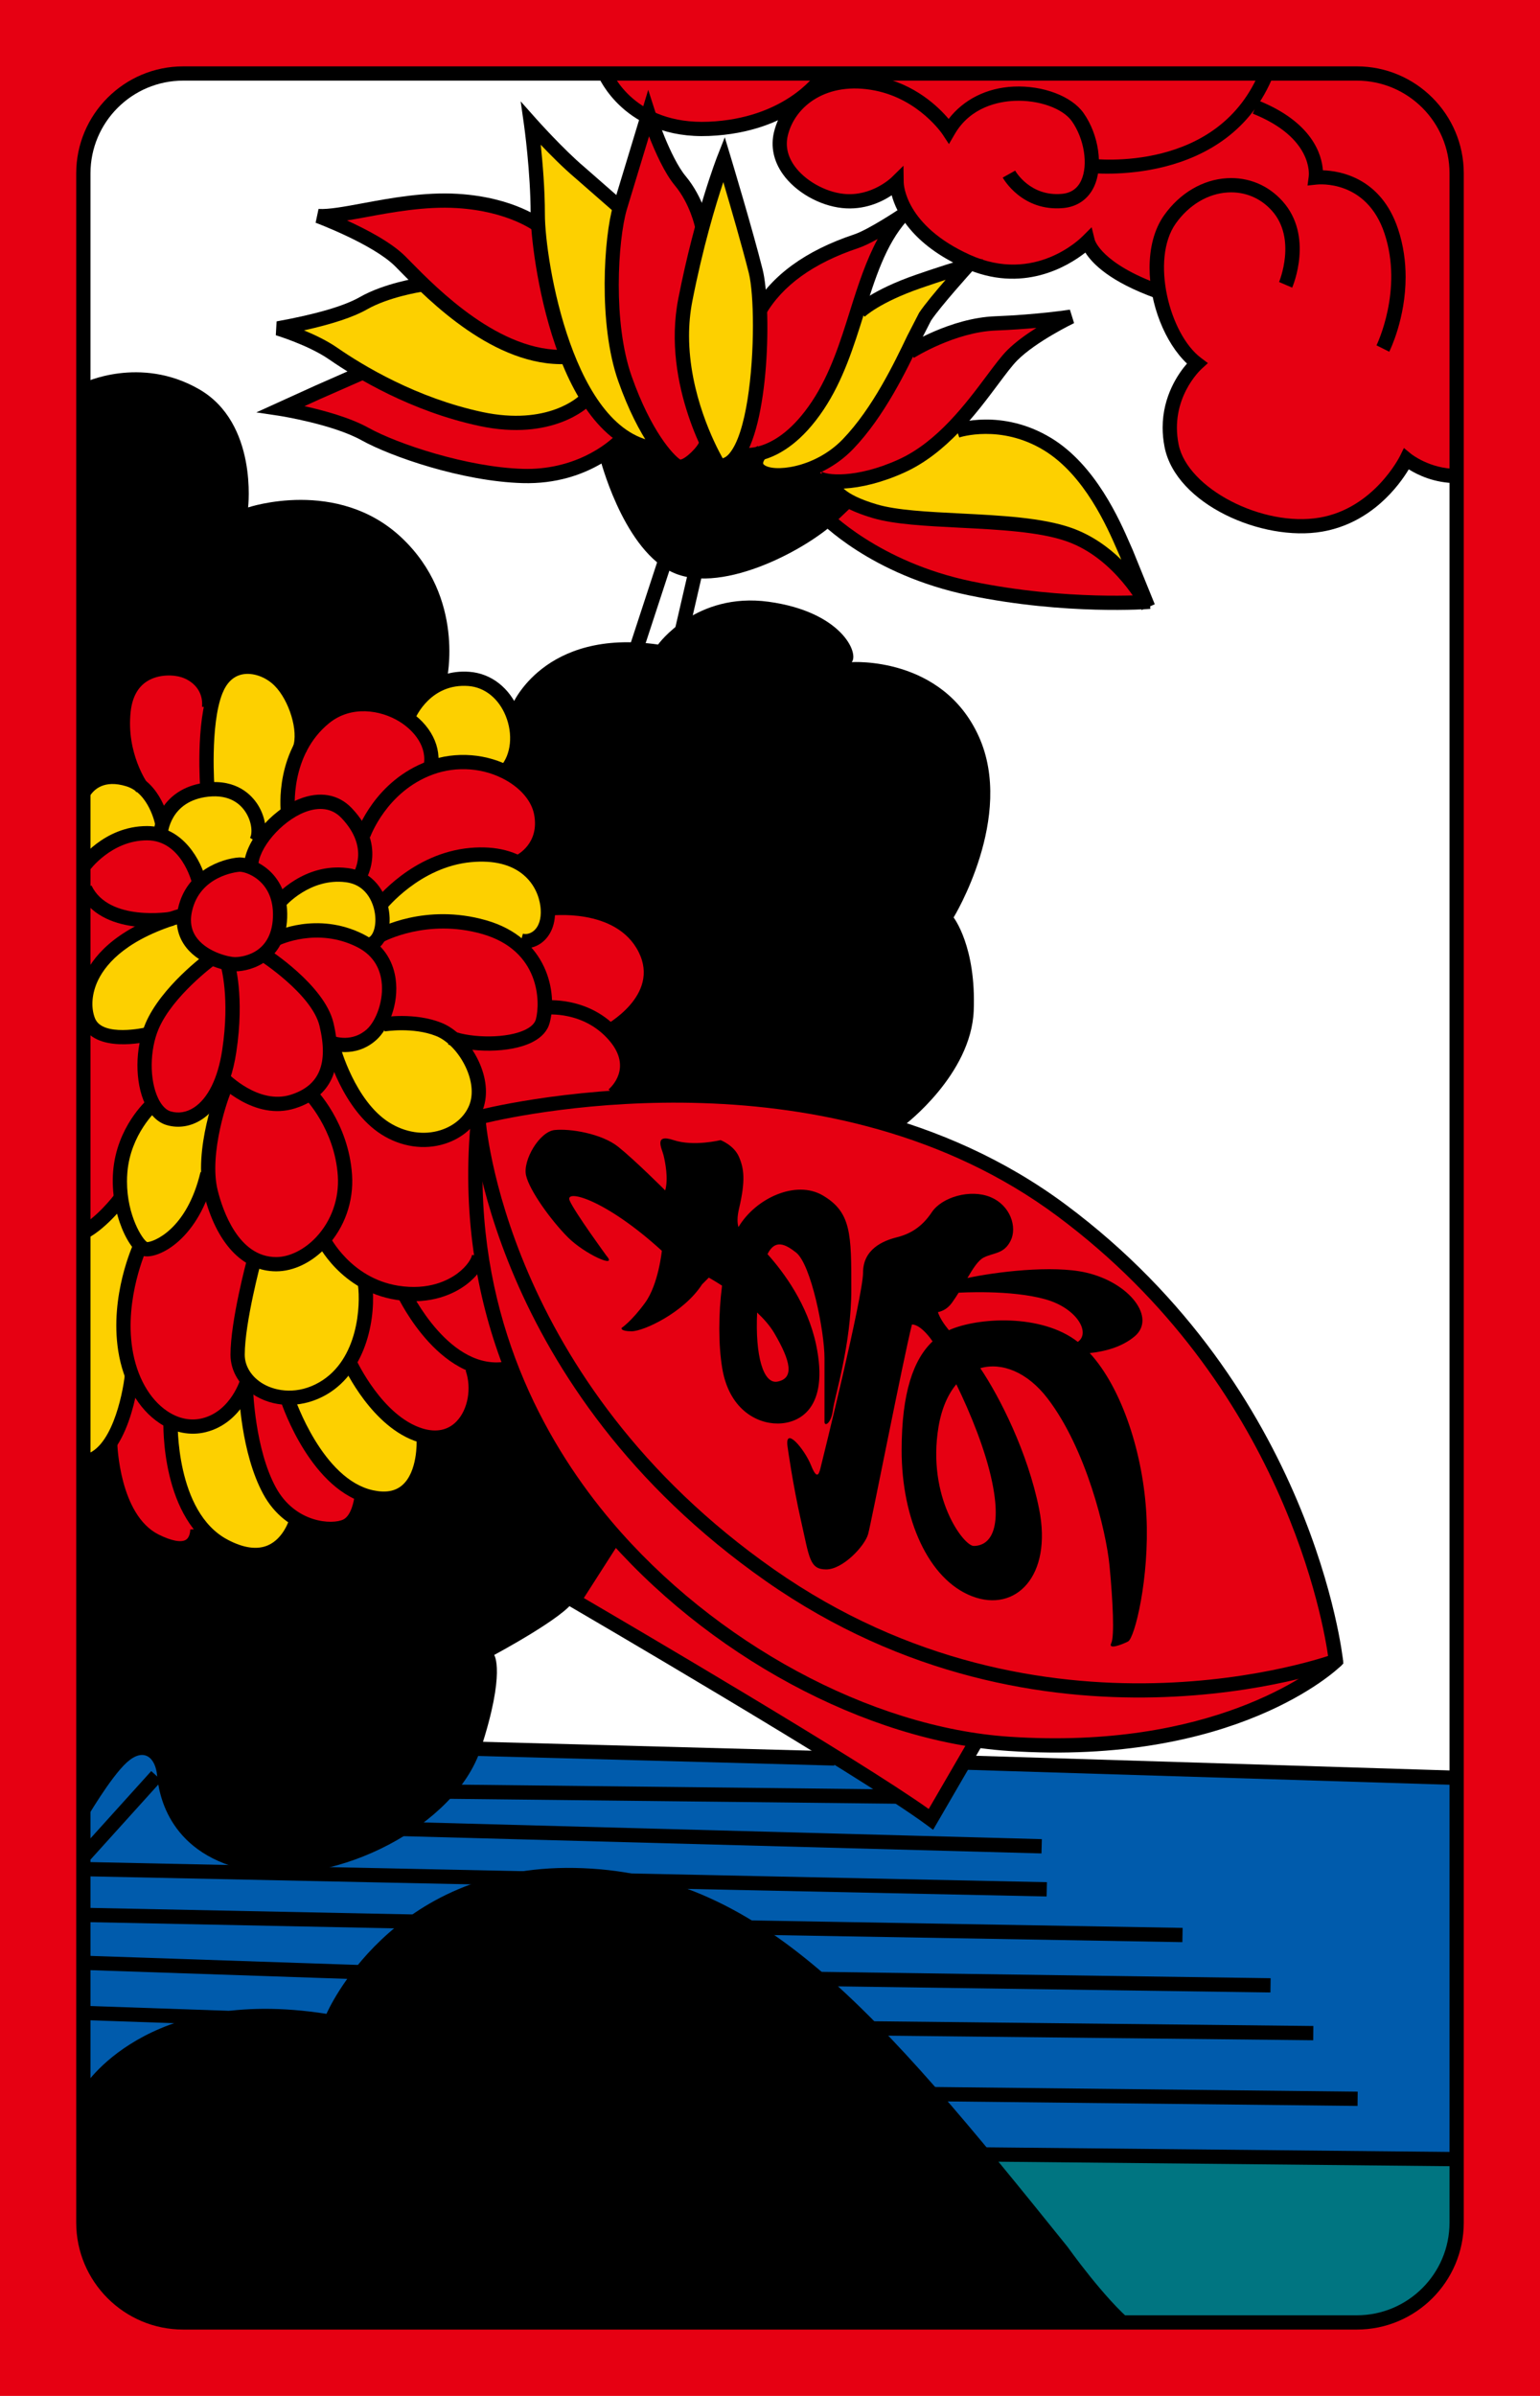 <?xml version="1.0" encoding="iso-8859-1"?>
<!-- Generator: Adobe Illustrator 19.1.0, SVG Export Plug-In . SVG Version: 6.00 Build 0)  -->
<svg version="1.1" id="&#xB808;&#xC774;&#xC5B4;_1" xmlns="http://www.w3.org/2000/svg" xmlns:xlink="http://www.w3.org/1999/xlink"
	 x="0px" y="0px" viewBox="0 0 153.071 238.11" style="enable-background:new 0 0 153.071 238.11;" xml:space="preserve">
<rect style="fill:#E60012;" width="153.071" height="238.11"/>
<g>
	<path style="fill:#FFFFFF;" d="M8.285,16.555v22.75l4.75,68.5l18.75,63.5l11.25,14.5l47.999,1.5l29.001-2l24.75-7.75v-132.5
		l-8.5-10.25l-21.5-17.167l-26.333-5L67.785,6.972L17.952,7.305C17.952,7.305,9.452,6.805,8.285,16.555z"/>
	<path style="fill:#007581;" d="M97.453,213.973l47.166,0.666l0.167,7.334c0,0-1.501,8.834-9.167,9l-24.5-0.334l-12-9.666
		L97.453,213.973z"/>
	<path style="fill:#005BAC;" d="M14.285,171.639l33.333,2l35.167,1l61.834,2.166v37.834l-48-0.834l-59-0.332l-29.333-5.668v-29.5
		C8.285,178.305,8.619,171.805,14.285,171.639z"/>
	<path style="fill:#E60012;" d="M55.952,158.471l36.501,22.168l4.5-7.5c0,0,19.667,3.832,36-8.168c0,0-1-14.333-14.5-32.166
		c-13.5-17.834-35.334-22.667-35.334-22.667l-10-10l-9-20.667l-11.833-5l-7.333-3.666l-10.5-5.5c0,0-8.833-2.5-10.333-3
		s-11.833,2.166-11.833,2.166l-4.333,6.834l0.167,31.5L7.91,145.68l5.208,10.625l9.5,3l18.833-2.334L55.952,158.471z"/>
	<path style="fill:#E60012;" d="M60.285,44.68c0,0-4.125,3.375-10,2.625s-11.5-3.25-14.5-4.375s-7.75-2.25-7.75-2.25l8-3.625
		l5.75-8.875c0,0-1.5-2.5-4.375-4.125s-4.625-2.25-4.625-2.25s4.625-1.125,6.5-1.625s8.75-0.875,13.875,2l8.625-2
		c0,0,2-6.125,2.125-6.75s-0.25-2.75,0.5-1.125s2.25,4,3.125,5.375s2.75,4,2.75,4l5.25,7.875c0,0,3.125-3.25,5.875-4.25
		s6.749-2.625,6.749-2.625s-1.5,3.5-1.625,4.375s-1.125,3.5-1.125,3.5l5.375,3.625c0,0,4.126-1.375,6.876-1.875s7-0.25,7-0.25
		s-2.875,1.875-4.25,3.25s-4,5.875-5.375,7.125l11,7.25l5.75,7.25l1.625,2.875c0,0-6.625-0.125-10.75-0.5s-12.376-1.125-20.25-7.25
		l-14.125-3.5L60.285,44.68z"/>
	<path style="fill:#FDD000;" d="M17.035,141.805c0,0,0.375,6.75,3.5,10.5s6.375,5,6.375,5l3-3.25v-2.625c0,0-5.25-2.625-5.5-12.625
		C24.41,138.805,22.035,143.305,17.035,141.805z"/>
	<path style="fill:#FDD000;" d="M28.785,139.305c0,0,2.375,6.875,7.625,9.375s8,1,8,1l-1.75-7c0,0-6.125-1.25-7.75-7
		C34.91,135.68,32.66,138.43,28.785,139.305z"/>
	<path style="fill:#FDD000;" d="M25.16,125.43c0,0-1.375,6.875-1.625,8.75s2.625,5.25,6.375,4.625s6.875-5.375,6.25-11.25
		l-3.875-4.125C32.285,123.43,30.285,126.18,25.16,125.43z"/>
	<path style="fill:#FDD000;" d="M8.285,122.305l3.375-2.875l2.125,4.375c0,0-1.375,2.625-1.625,6.875c-0.25,4.25,1,6.75,1,6.75
		s-1,4.375-2.5,6.125s-2.75,2.125-2.75,2.125L8.285,122.305z"/>
	<path style="fill:#FDD000;" d="M15.035,109.805c0,0-1.875,1.75-2.875,5s1.25,8.375,1.25,8.375s0.5,0.75,1.5,0.75s5.125-3,5.5-6
		s1.625-9.5,1.625-9.5l-1.25,1.5C20.785,109.93,17.285,112.555,15.035,109.805z"/>
	<path style="fill:#FDD000;" d="M33.41,104.555c0,0,1.625,5.625,4.375,7.375s7.625,1.125,8.875-0.625s1.625-6.125-1.875-8.25
		s-6.875-1.5-6.875-1.5s-1.625,2.125-2.875,2.125S33.41,104.18,33.41,104.555z"/>
	<path style="fill:#FDD000;" d="M18.16,91.305c0,0-3.625,0.25-6.625,2.625s-3.125,4.625-3.125,5.5s-0.375,2.25,2.25,3.25
		s3.875,0,3.875,0s2.5-4.375,6.25-7.5C20.785,95.18,18.41,93.305,18.16,91.305z"/>
	<path style="fill:#FDD000;" d="M16.16,83.055c0,0,0.25-2-1.5-4.125s-4.5-2.25-5.375-1.75S8.16,78.93,8.16,78.93l0.125,6.375
		C8.285,85.305,11.16,81.555,16.16,83.055z"/>
	<path style="fill:#FDD000;" d="M15.785,82.93c0,0,3.125,0.625,4.125,4.75c0,0,1.875-2,4.625-1.75c0,0,1.125-1.875,1.375-2.625
		s0.25-4-3.875-4.75S16.035,81.305,15.785,82.93z"/>
	<path style="fill:#FDD000;" d="M20.66,78.43c0,0-0.375-8.875,0.5-11.625s5.875-1.375,6.25-1.25s3.125,5.125,3.125,5.125
		l-0.625,2.875c0,0-1.375,3.5-1.25,7l-2.75,2.75C25.91,83.305,26.16,77.93,20.66,78.43z"/>
	<path style="fill:#FDD000;" d="M27.785,92.93c0,0,3.75-2,9.25,1.25c0,0,1.375-2.375,0.875-4.5s-3.125-3.125-5.75-2.75
		s-4.375,2-4.375,2V92.93z"/>
	<path style="fill:#FDD000;" d="M37.91,92.555c0,0,5.5-3.375,13.5,1.5c0,0,3-0.25,3.125-3.75s-2.375-5-4.5-5.375
		s-8-0.125-12.125,4.75V92.555z"/>
	<path style="fill:#FDD000;" d="M40.41,71.055c0,0,0.75-2.625,3.625-3.5s5.875,0.125,7.125,3.25s1.25,6.375,1.25,6.375l-1.5-0.25
		c0,0-4.5-2.5-7.75-1C43.16,75.93,43.66,73.93,40.41,71.055z"/>
	<path style="fill:#FDD000;" d="M58.035,39.555c0,0-0.75,3-8.75,2.125s-12.625-4.5-13.625-5.125s-6.875-3.5-6.875-3.5
		s0-0.375,1.875-1s4.125-1.25,5.5-2.125s4.5-2.25,6.375-1.625c0,0,2.5,3.125,6.25,5.125s7.5,2,7.5,2L58.035,39.555z"/>
	<path style="fill:#FDD000;" d="M65.035,44.305c0,0-4.625-0.125-7.75-6.75s-3.875-13.75-4-17.125s-0.25-7.625-0.25-7.625
		s2.5,2.625,4,3.75s4.5,4,4.5,4s-0.75,2.875-0.75,10.125S64.035,42.68,65.035,44.305z"/>
	<path style="fill:#FDD000;" d="M71.91,16.555c0,0-2.375,7.375-3.125,10.375s-1.5,7.75-0.375,12.125s3.5,9,3.5,9l0.75-1.375l1-2
		c0,0,2.375-6.625,2-13.125s-2.5-11.5-2.75-12.25S71.785,15.93,71.91,16.555z"/>
	<path style="fill:#FDD000;" d="M85.41,30.555c0,0,5.75-2.25,7.25-3c1.501-0.75,2.001-0.75,2.001-0.75s0,1-0.625,1.75
		S91.41,31.93,90.66,33.68s-2.5,6-6,10.25c-3.499,4.25-7.374,3.375-8.374,3.375s-1.875-1.875-1.5-2.125s3.75-1.125,6.375-5
		S84.91,32.68,85.41,30.555z"/>
	<path style="fill:#FDD000;" d="M82.535,48.305c0,0,1,2.125,7.124,3c6.126,0.875,11.626,0.375,16.001,1.75s7.125,5.125,7.125,5.125
		s-2-5.5-2.75-7.5s-3.625-5.875-8.625-7.75s-7.5,0-7.5,0s-2.376,4.375-8.376,4.75C85.535,47.68,82.285,47.43,82.535,48.305z"/>
	<path style="fill:#E60012;" d="M60.16,7.555c0,0,1.875,4.5,7.75,5.25s10.125-1.875,10.125-1.875s-1.875,3.25,0.375,6.25
		s7.499,4.125,10.624,1c0,0,1.75,7.375,9.251,8.625c7.5,1.25,9.625-2.875,9.625-2.875s2,3.625,6.75,4.75c0,0,2.25,5.875,4,7.375
		c0,0-3.25,3.875-2.375,8.125s6.625,8,12.25,8.25c5.625,0.25,10.625-4.625,11.25-6.875c0,0,3.125,2.375,5,2V16.43
		c0,0-0.5-8.5-9.375-9.25h-72L60.16,7.555z"/>
	<path d="M18.206,6.597c-5.861,0-10.63,4.769-10.63,10.63v203.659c0,5.861,4.768,10.629,10.63,10.629h116.658
		c5.861,0,10.63-4.768,10.63-10.629V17.226c0-5.861-4.769-10.63-10.63-10.63H18.206z M8.994,220.885V17.226
		c0-5.08,4.133-9.213,9.213-9.213h116.658c5.08,0,9.212,4.133,9.212,9.213v203.659c0,5.08-4.132,9.211-9.212,9.211H18.206
		C13.126,230.096,8.994,225.965,8.994,220.885z"/>
	<path d="M47.351,110.371l-0.473,0.127l-0.048,0.487c-1.905,19.181,5.952,32.959,12.879,41.139
		c10.459,12.352,26.368,20.944,40.529,21.888c22.556,1.504,32.624-8.043,33.042-8.449l0.244-0.238l-0.034-0.34
		c-0.026-0.268-2.945-26.933-27.531-45.248C81.466,101.493,47.689,110.28,47.351,110.371z M105.112,120.873
		c22.545,16.793,26.493,40.721,26.924,43.899c-1.61,1.379-11.646,9.164-31.703,7.826c-13.798-0.92-29.318-9.315-39.541-21.39
		c-6.052-7.147-12.833-18.678-12.833-34.454c0-1.661,0.099-3.382,0.258-5.136C52.376,110.632,82.748,104.214,105.112,120.873z"/>
	<path d="M47.494,110.348c-0.391,0.022-0.689,0.357-0.667,0.748c0.015,0.266,1.837,26.815,29.301,46.04
		c27.488,19.242,56.614,8.692,56.905,8.584c0.366-0.137,0.553-0.545,0.416-0.912c-0.137-0.366-0.545-0.553-0.912-0.416
		c-0.284,0.106-28.735,10.387-55.596-8.416c-26.877-18.814-28.684-44.702-28.699-44.961
		C48.22,110.623,47.885,110.325,47.494,110.348z"/>
	<path d="M56.438,158.673l-0.398,0.622l0.638,0.372c0.288,0.167,28.794,16.788,35.435,21.708l0.637,0.471l4.899-8.436l-1.227-0.711
		c0,0-3.462,5.961-4.11,7.08c-7.053-5.016-30.101-18.523-34.282-20.965c0.646-1.008,3.602-5.628,3.602-5.628l-1.193-0.764
		L56.438,158.673z"/>
	<g>
		<path d="M81.119,133.639c-0.84-3.99-3.2-7.183-4.832-9.002c0.761-1.535,1.796-0.971,2.832-0.165c1.5,1.167,2.833,7.833,2.833,10.5
			c0,2.667,0,5.834,0,6.334s0.667,0.167,0.834-1.167c0.167-1.333,1.833-6.5,1.833-12s0-7.667-2.833-9.333
			c-2.675-1.573-6.683,0.27-8.386,3.145c-0.121-0.414-0.141-0.992,0.052-1.812c0.667-2.833,0.5-4,0-5.167
			c-0.5-1.166-1.833-1.666-1.833-1.666s-2.667,0.666-4.667,0c-2-0.667-1.167,0.833-1,1.5c0.167,0.666,0.501,2.333,0.167,3.5
			c0,0-3-3.001-4.667-4.334s-4.833-1.833-6.333-1.666c-1.5,0.166-3.167,3-2.833,4.5s2.5,4.499,4.167,6.166s5,3.167,3.833,1.834
			c0,0-3.167-4.334-3.667-5.5c-0.5-1.167,3.5-0.167,9.167,5c0,0-0.333,3.333-1.667,5.166c-1.333,1.834-2.333,2.5-2.333,2.5
			s-0.167,0.334,1,0.334s5.166-1.833,7-4.667l0.666-0.667c0,0,0.541,0.3,1.316,0.798c-0.361,2.807-0.367,5.892,0.018,8.202
			c0.666,4,3.333,5.5,5.5,5.5C79.452,141.472,82.452,139.972,81.119,133.639z M77.285,137.305c-1.423,0.285-2.235-2.595-2.028-6.864
			c0.678,0.642,1.283,1.331,1.695,2.031C78.619,135.305,78.952,136.972,77.285,137.305z"/>
		<path d="M113.953,150.638c-0.303-6.046-2.392-12.631-5.637-16.168c1.453-0.148,3.19-0.583,4.47-1.665
			c2.167-1.834-0.499-5.334-4.833-6.334c-3.341-0.771-9.047-0.057-11.796,0.541c0.566-0.964,1.073-1.763,1.629-2.041
			c1-0.5,2.001-0.333,2.667-1.666c0.666-1.334,0-3.501-2-4.334s-4.834,0-5.834,1.5s-2.168,2.167-3.5,2.5
			c-1.334,0.334-3.334,1.167-3.334,3.5c0,2.334-3.999,18.501-4.166,19.167c-0.166,0.667-0.333,1.667-1,0
			c-0.667-1.667-2.667-4-2.333-1.833c0,0,0.5,3.667,1.333,7.333c0.833,3.667,0.834,4.833,2.5,4.833c1.667,0,3.834-2.333,4.166-3.499
			c0.311-1.089,3.523-17.557,4.359-20.837c0.121-0.014,0.762-0.01,1.809,1.336c0.07,0.091,0.152,0.205,0.242,0.337
			c-1.881,1.78-3.076,5.05-3.076,10.83c0,6.834,2.666,12.834,7,14.5c4.334,1.666,8-2.001,6.667-8.667
			c-1.124-5.622-3.903-11.113-5.848-14c2.142-0.613,4.681,0.392,6.681,2.999c3.834,5,5.834,13.167,6.167,16.667
			c0.333,3.5,0.501,7,0.167,7.666c-0.334,0.666,0.999,0.167,1.666-0.166C112.786,162.805,114.263,156.835,113.953,150.638z
			 M96.786,153.638c-1,0-4.667-4.833-3.501-11.833c0.308-1.839,0.941-3.241,1.771-4.235c1.397,2.865,2.904,6.538,3.562,9.735
			C99.786,152.972,97.786,153.638,96.786,153.638z M94.318,132.197c-0.499-0.612-0.894-1.198-1.092-1.792
			c0.485-0.109,0.972-0.355,1.393-0.933c0.237-0.327,0.455-0.663,0.665-0.999c0.001-0.001,0.001-0.001,0.002-0.001
			c0,0,5.167-0.333,8.667,0.667c3.083,0.881,4.481,3.311,3.178,4.22C103.512,130.525,97.145,130.92,94.318,132.197z"/>
	</g>
	<path d="M23.786,85.213l-0.024,0.001c-1.735,0.12-5.235,1.327-6.061,5.042c-0.33,1.487-0.044,2.846,0.828,3.934
		c1.437,1.791,4.034,2.347,4.818,2.347c1.727,0,5.036-1.113,5.197-5.325c0.087-2.272-0.786-3.676-1.534-4.454
		c-1.022-1.062-2.375-1.545-3.199-1.545H23.786z M19.634,93.304c-0.436-0.544-0.652-1.157-0.652-1.858
		c0-0.279,0.034-0.573,0.103-0.881c0.781-3.516,4.418-3.904,4.737-3.931c0.432,0.003,1.392,0.303,2.167,1.108
		c0.76,0.79,1.144,1.85,1.144,3.152c0,0.087-0.001,0.175-0.005,0.264c-0.148,3.852-3.41,3.963-3.781,3.963
		C22.849,95.121,20.742,94.685,19.634,93.304z"/>
	<path d="M14.467,101.692c-1.062,2.477-1.075,5.868-0.032,8.062c0.522,1.098,1.267,1.812,2.155,2.065
		c1.155,0.33,2.375,0.136,3.436-0.545c1.236-0.794,2.839-2.6,3.46-6.697c0.848-5.598-0.149-8.85-0.191-8.986l-1.352,0.425
		c0.009,0.03,0.937,3.107,0.142,8.349c-0.422,2.787-1.426,4.817-2.825,5.716c-0.724,0.465-1.512,0.595-2.28,0.375
		c-0.613-0.175-1.026-0.81-1.264-1.312c-0.87-1.829-0.847-4.793,0.054-6.895c1.404-3.277,5.558-6.343,5.6-6.374l-0.836-1.145
		C20.35,94.867,16.026,98.056,14.467,101.692z"/>
	<path d="M25.738,95.403c0.053,0.034,5.268,3.389,6.024,6.566c0.893,3.753-0.015,5.922-2.858,6.827
		c-3.192,1.016-6.242-2.116-6.273-2.147l-1.025,0.979c0.148,0.156,3.686,3.806,7.728,2.52c3.598-1.145,4.878-4.006,3.808-8.506
		c-0.889-3.736-6.408-7.285-6.642-7.434L25.738,95.403z"/>
	<path d="M8.492,96.759c-0.812,1.656-0.948,3.516-0.365,4.975c1.214,3.035,6.436,1.812,6.658,1.759l-0.332-1.378
		c-0.043,0.01-4.262,0.963-5.01-0.908c-0.438-1.093-0.317-2.523,0.321-3.825c0.856-1.744,3.034-4.154,8.549-5.731l-0.39-1.362
		C11.908,92.009,9.474,94.757,8.492,96.759z"/>
	<path d="M7.813,88.612c2.206,4.598,9.134,3.443,9.428,3.392l-0.244-1.396c-0.061,0.011-6.164,1.021-7.907-2.608L7.813,88.612z"/>
	<path d="M7.705,85.732l1.16,0.814c0.021-0.03,2.186-3.033,5.754-3.033c3.386,0,4.435,4.117,4.478,4.292l1.377-0.334
		c-0.449-1.859-2.25-5.376-5.855-5.376C10.299,82.097,7.809,85.584,7.705,85.732z"/>
	<path d="M27.135,92.671l0.632,1.269c0.037-0.019,3.754-1.808,7.701,0.166c1.416,0.708,2.241,1.847,2.453,3.385
		c0.263,1.907-0.546,3.971-1.446,4.79c-1.473,1.339-3.2,0.722-3.273,0.695l-0.504,1.325c0.105,0.04,2.599,0.967,4.731-0.971
		c1.176-1.069,2.24-3.546,1.898-6.032c-0.192-1.396-0.908-3.302-3.224-4.459C31.504,90.539,27.311,92.583,27.135,92.671z"/>
	<path d="M27.243,89.182l1.083,0.914c0.024-0.028,2.483-2.866,6.038-2.421c2.297,0.287,2.799,2.429,2.898,3.079
		c0.188,1.231-0.167,2.209-0.603,2.407l0.587,1.29c1.108-0.504,1.691-2.112,1.417-3.911c-0.282-1.851-1.513-3.945-4.123-4.271
		C30.207,85.727,27.362,89.041,27.243,89.182z"/>
	<path d="M29.722,79.416c-2.867,1.146-5.478,4.351-5.478,6.722h1.417c0-1.802,2.272-4.48,4.588-5.406
		c1.042-0.417,2.529-0.658,3.69,0.562c2.863,3.006,1.176,5.496,1.103,5.601l1.152,0.826c0.025-0.035,2.468-3.523-1.229-7.404
		C33.632,78.917,31.77,78.597,29.722,79.416z"/>
	<path d="M20.54,77.768c-4.038,0.448-5.23,3.581-5.297,5.174l1.416,0.062c0.007-0.139,0.219-3.404,4.037-3.828
		c2.125-0.236,3.208,0.726,3.742,1.575c0.64,1.018,0.65,2.131,0.412,2.512l1.202,0.751c0.6-0.961,0.422-2.688-0.414-4.018
		C25.025,79.021,23.546,77.433,20.54,77.768z"/>
	<path d="M7.677,78.441l1.216,0.729c0.41-0.683,1.433-1.724,3.681-1.022c2.222,0.694,2.843,3.76,2.849,3.791l1.392-0.267
		c-0.031-0.16-0.782-3.928-3.818-4.877C9.611,75.738,8.069,77.787,7.677,78.441z"/>
	<path d="M20.264,118.643c1.224,4.896,3.844,7.704,7.188,7.704c1.739,0,3.568-0.888,5.016-2.436c1.781-1.903,2.701-4.51,2.524-7.153
		c-0.347-5.206-3.569-8.483-3.706-8.62l-1.003,1.001c0.03,0.03,2.984,3.057,3.295,7.714c0.15,2.253-0.632,4.473-2.146,6.09
		c-1.164,1.244-2.652,1.987-3.981,1.987c-3.75,0-5.314-4.637-5.812-6.63c-0.917-3.669,1.079-9.384,1.408-9.945l-1.185-0.776
		C21.494,108.13,19.193,114.359,20.264,118.643z"/>
	<path d="M11.245,116.415c-0.333,4.167,1.648,8.135,3.068,8.419c1.431,0.286,5.477-1.619,6.995-8.031l-1.379-0.327
		c-1.368,5.777-4.721,6.961-5.304,6.968c-0.457-0.247-2.002-2.627-2.002-6.022c0-0.29,0.011-0.588,0.036-0.892
		c0.305-3.813,2.904-6.169,2.931-6.193l-0.939-1.062C14.525,109.383,11.597,112.013,11.245,116.415z"/>
	<path d="M7.679,121.984l0.545,1.309c2.154-0.897,4.208-3.614,4.295-3.729l-1.134-0.851C11.366,118.738,9.474,121.237,7.679,121.984
		z"/>
	<path d="M38.002,101.106l0.232,1.398c0.028-0.005,2.842-0.453,5.121,0.459c1.196,0.478,2.393,1.791,3.049,3.344
		c0.553,1.307,0.632,2.572,0.225,3.562c-0.466,1.133-1.503,2.026-2.844,2.451c-1.653,0.523-3.519,0.24-5.12-0.779
		c-3.385-2.154-4.848-7.53-4.862-7.584l-1.37,0.363c0.064,0.243,1.615,5.963,5.471,8.417c1.956,1.244,4.255,1.585,6.309,0.934
		c1.742-0.552,3.1-1.741,3.726-3.262c0.553-1.342,0.471-2.995-0.23-4.653c-0.809-1.913-2.275-3.487-3.829-4.108
		C41.228,100.586,38.133,101.084,38.002,101.106z"/>
	<path d="M37.441,92.352l0.687,1.24c0.043-0.023,4.335-2.332,9.796-0.772c5.766,1.647,5.789,6.796,5.343,8.469
		c-0.104,0.388-0.433,0.728-0.979,1.009c-1.833,0.944-5.405,0.871-7.254,0.177l-0.498,1.327c2.17,0.813,6.154,0.913,8.401-0.245
		c0.917-0.472,1.488-1.113,1.699-1.903c0.804-3.014-0.202-8.448-6.323-10.197C42.268,89.73,37.636,92.245,37.441,92.352z"/>
	<path d="M46.721,84.266c-5.741,0.521-9.345,5.077-9.496,5.271l1.118,0.871c0.034-0.043,3.391-4.265,8.505-4.73
		c2.22-0.202,3.972,0.231,5.209,1.288c1.397,1.193,1.645,2.766,1.686,3.387c0.065,0.977-0.189,1.749-0.716,2.175
		c-0.317,0.256-0.719,0.357-1.049,0.263l-0.389,1.362c0.777,0.222,1.649,0.027,2.328-0.523c0.519-0.419,1.371-1.415,1.24-3.372
		c-0.113-1.691-0.908-3.284-2.18-4.371C51.462,84.592,49.298,84.032,46.721,84.266z"/>
	<path d="M42.541,75.64c-5.255,1.927-7.02,6.89-7.092,7.101l1.339,0.463c0.016-0.045,1.633-4.544,6.241-6.233
		c2.378-0.873,5.095-0.658,7.268,0.574c1.528,0.866,2.546,2.103,2.792,3.394c0.551,2.894-1.681,4.015-1.776,4.062l0.607,1.28
		c1.152-0.542,3.169-2.412,2.561-5.608c-0.324-1.7-1.594-3.289-3.485-4.361C48.466,74.877,45.305,74.626,42.541,75.64z"/>
	<path d="M31.84,70.754c-4.584,3.702-3.954,9.711-3.925,9.965l1.408-0.16c-0.006-0.054-0.56-5.498,3.408-8.703
		c2.162-1.746,5.067-1.326,6.988-0.135c1.427,0.885,2.801,2.514,2.375,4.43l1.384,0.308c0.491-2.21-0.663-4.486-3.011-5.942
		C38.12,69.062,34.542,68.571,31.84,70.754z"/>
	<path d="M23.797,65.635c-0.948,0.194-2.238,0.828-3.003,2.741c-1.379,3.447-0.903,9.878-0.882,10.15l1.413-0.108
		c-0.005-0.063-0.472-6.375,0.784-9.516c0.427-1.065,1.09-1.698,1.973-1.879c1.035-0.212,2.322,0.236,3.202,1.117
		c1.471,1.471,2.397,4.545,1.835,6.09l1.332,0.484c0.755-2.077-0.277-5.688-2.165-7.576C27.064,65.915,25.302,65.326,23.797,65.635z
		"/>
	<path d="M13.841,66.519c-0.89,0.569-2.004,1.732-2.26,4.042c-0.525,4.721,1.865,8.027,1.967,8.165l1.142-0.839
		c-0.021-0.03-2.162-3.018-1.701-7.169c0.157-1.408,0.7-2.418,1.616-3.004c1.171-0.749,2.708-0.65,3.456-0.401
		c1.072,0.357,2.165,1.314,2.019,2.93l1.411,0.128c0.183-2.01-0.988-3.738-2.981-4.403C17.304,65.565,15.33,65.566,13.841,66.519z"
		/>
	<path d="M39.964,70.866l1.308,0.547c0.061-0.145,1.539-3.524,5.292-3.235c1.614,0.124,2.999,1.235,3.703,2.972
		c0.738,1.818,0.531,3.836-0.514,5.02l1.062,0.938c1.414-1.602,1.714-4.15,0.765-6.49c-0.911-2.246-2.746-3.686-4.908-3.852
		C42.841,66.47,40.609,69.319,39.964,70.866z"/>
	<path d="M54.034,99.435l0.167,1.407c0.155-0.018,3.836-0.401,6.377,2.588c2.283,2.686,0.166,4.62-0.083,4.833l0.91,1.086
		c0.06-0.05,1.461-1.238,1.624-3.126c0.109-1.264-0.353-2.513-1.371-3.711C58.614,98.93,54.22,99.413,54.034,99.435z"/>
	<path d="M31.48,123.446c0.095,0.198,2.39,4.843,7.859,5.726c3.582,0.578,5.917-0.686,6.991-1.491
		c1.102-0.826,1.884-1.92,1.992-2.787l-1.406-0.176c-0.04,0.321-0.465,1.101-1.436,1.829c-0.894,0.67-2.85,1.72-5.915,1.226
		c-4.722-0.762-6.788-4.9-6.808-4.942L31.48,123.446z"/>
	<path d="M22.91,134.639c0,1.666,0.961,3.212,2.571,4.137c2.071,1.19,4.751,1.116,6.994-0.192c4.074-2.376,4.93-7.903,4.512-11.039
		l-1.405,0.188c0.255,1.909,0.065,7.361-3.821,9.627c-2.159,1.259-4.295,0.922-5.574,0.188c-1.165-0.669-1.86-1.756-1.86-2.908
		c0-3.2,1.625-9.254,1.642-9.315l-1.368-0.37C24.532,125.209,22.91,131.251,22.91,134.639z"/>
	<path d="M11.751,134.248c0.495,3.165,1.995,5.786,4.116,7.192c1.436,0.952,3.066,1.267,4.589,0.886
		c3.694-0.923,4.8-4.835,4.845-5.001l-1.367-0.375c-0.009,0.033-0.944,3.281-3.822,4.001c-1.149,0.287-2.346,0.048-3.462-0.692
		c-1.79-1.187-3.066-3.458-3.499-6.23c-0.789-5.046,1.42-9.877,1.442-9.925l-1.285-0.599
		C13.21,123.718,10.894,128.765,11.751,134.248z"/>
	<path d="M8.197,144.602l0.176,1.406c4.508-0.564,5.414-8.941,5.451-9.298l-1.41-0.144C12.196,138.682,11.014,144.25,8.197,144.602z
		"/>
	<path d="M39.477,128.774c0.18,0.381,4.484,9.323,11.287,7.891l-0.292-1.387c-5.707,1.201-9.674-7.026-9.713-7.109L39.477,128.774z"
		/>
	<path d="M34.141,135.766c0.114,0.25,2.852,6.14,7.436,7.55c1.885,0.58,3.597,0.198,4.824-1.075c1.509-1.569,2.011-4.243,1.22-6.503
		l-1.338,0.468c0.612,1.748,0.232,3.872-0.904,5.052c-0.848,0.881-2.019,1.124-3.385,0.704c-3.974-1.222-6.539-6.729-6.564-6.785
		L34.141,135.766z"/>
	<path d="M27.946,139.363c0.121,0.363,3.028,8.898,8.858,10.136c1.666,0.353,3.038,0.084,4.08-0.804
		c2.102-1.79,1.949-5.436,1.942-5.591l-1.416,0.068c0.001,0.031,0.124,3.111-1.448,4.445c-0.698,0.593-1.635,0.755-2.864,0.494
		c-5.035-1.068-7.781-9.116-7.808-9.198L27.946,139.363z"/>
	<path d="M23.743,138.158c0.007,0.252,0.197,6.216,2.419,10.318c2.267,4.186,6.808,4.696,8.606,3.797
		c1.647-0.824,1.87-3.304,1.89-3.584l-1.414-0.102c-0.038,0.502-0.323,2.023-1.11,2.418c-1.082,0.541-4.79,0.375-6.727-3.204
		c-2.059-3.801-2.247-9.624-2.248-9.683L23.743,138.158z"/>
	<path d="M21.954,154.265c1.986,1.051,3.748,1.258,5.237,0.612c2.215-0.96,2.916-3.446,2.945-3.552l-1.367-0.375
		c-0.005,0.019-0.562,1.948-2.15,2.631c-1.073,0.46-2.42,0.269-4.002-0.569c-5.204-2.755-4.96-11.758-4.957-11.849l-1.416-0.049
		C16.229,141.52,15.964,151.093,21.954,154.265z"/>
	<path d="M10.243,143.487c0.007,0.324,0.229,7.955,4.892,10.286c1.801,0.9,3.191,1.045,4.131,0.432
		c0.897-0.586,1.088-1.701,1.06-2.268l-1.416,0.064c0,0.008,0.012,0.738-0.424,1.02c-0.469,0.301-1.46,0.113-2.718-0.516
		c-3.897-1.949-4.107-8.979-4.108-9.05L10.243,143.487z"/>
	<path d="M54.353,89.604l0.195,1.404c0.067-0.009,6.696-0.864,8.936,3.615c2.157,4.315-3.297,7.267-3.531,7.39l0.661,1.253
		c2.403-1.265,6.36-4.831,4.137-9.277C62.056,88.595,54.667,89.56,54.353,89.604z"/>
	<path d="M71.292,15.545c-0.022,0.056-2.209,5.658-3.869,14.123c-1.701,8.675,3.217,16.675,3.427,17.012l0.189,0.302l0.355,0.029
		c0.561,0.045,1.396-0.097,2.183-1.025c2.961-3.495,3.104-15.685,2.229-19.186c-0.993-3.971-3.154-11.128-3.176-11.2l-0.59-1.952
		L71.292,15.545z M68.49,33.371c0-1.123,0.098-2.273,0.324-3.43c1.053-5.369,2.309-9.531,3.08-11.846
		c0.717,2.424,1.881,6.424,2.537,9.048c0.258,1.033,0.408,2.962,0.408,5.2c0,4.69-0.656,10.736-2.342,12.727
		c-0.27,0.319-0.485,0.423-0.665,0.475C71.069,44.185,68.49,39.163,68.49,33.371z"/>
	<path d="M63.774,11.097l-2.835,9.342c-0.896,3.043-1.509,11.713,0.511,17.436c2.039,5.777,4.47,8.438,5.47,9.038
		c0.289,0.173,0.784,0.309,1.507-0.024c1.012-0.468,2.378-1.896,2.557-2.967l-1.398-0.232c-0.111,0.67-1.5,1.969-1.97,1.982
		c-0.672-0.43-2.89-2.776-4.829-8.269c-0.944-2.674-1.283-6.024-1.283-9.083c0-3.162,0.362-6.012,0.794-7.481
		c0,0,1.458-4.805,2.213-7.292c0.613,1.566,1.542,3.654,2.562,4.878c1.525,1.83,2.012,4.163,2.016,4.186l1.39-0.278
		c-0.022-0.109-0.555-2.701-2.317-4.815c-1.559-1.87-3.022-6.384-3.037-6.43L64.432,8.93L63.774,11.097z"/>
	<path d="M52.083,12.405c0.007,0.046,0.66,4.669,0.66,8.9c0,3.56,2.332,23.119,12.646,24.039l0.126-1.412
		c-8.515-0.76-11.354-18.051-11.354-22.628c0-2.514-0.224-5.132-0.413-6.918c0.965,1.014,2.246,2.305,3.414,3.292l3.981,3.483
		l0.953-1.049l-4.019-3.517c-2.103-1.779-4.735-4.734-4.761-4.763l-1.564-1.759L52.083,12.405z"/>
	<path d="M36.083,20.194c-1.83,0.34-3.411,0.634-4.421,0.57l-0.291,1.372c0.057,0.021,5.716,2.14,7.912,4.336l0.517,0.524
		c2.798,2.845,9.352,9.509,16.516,9.184l-0.065-1.416c-6.532,0.297-12.775-6.051-15.441-8.762l-0.525-0.531
		c-1.393-1.393-3.879-2.685-5.797-3.56c0.592-0.098,1.19-0.201,1.854-0.324c2.636-0.49,5.916-1.099,9.066-0.908
		c5.17,0.313,7.74,2.324,7.765,2.344l0.892-1.101c-0.116-0.094-2.909-2.315-8.571-2.658C42.17,19.063,38.795,19.69,36.083,20.194z"
		/>
	<path d="M35.767,29.523c-1.559,0.89-4.343,1.704-8.275,2.418l-0.077,1.376c0.032,0.01,3.254,0.987,5.3,2.404
		c2.666,1.846,8.15,5.159,14.921,6.61c7.293,1.563,10.836-1.878,10.983-2.025l-1-1.005c-0.127,0.125-3.192,3.036-9.687,1.645
		c-6.531-1.399-11.833-4.604-14.412-6.39c-1.013-0.701-2.241-1.284-3.305-1.724c2.809-0.624,4.923-1.319,6.253-2.079
		c2.187-1.25,5.388-1.743,5.42-1.748l-0.211-1.401C41.539,27.625,38.188,28.141,35.767,29.523z"/>
	<path d="M31.355,38.314l-5.875,2.67l2.362,0.355c0.052,0.008,5.246,0.834,8.099,2.419c2.902,1.612,9.99,4.079,15.99,4.255
		c6.717,0.197,10.335-3.791,10.726-4.247l-1.076-0.922c-1.253,1.462-4.687,3.897-9.608,3.752
		c-5.514-0.162-12.453-2.472-15.343-4.078c-1.858-1.032-4.505-1.741-6.369-2.152c0.802-0.365,1.621-0.737,1.621-0.737l4.203-1.849
		l-0.6-1.284L31.355,38.314z"/>
	<path d="M84.894,23.299c-4.815,1.605-8.199,4.068-10.058,7.321l1.23,0.703c1.68-2.94,4.801-5.188,9.274-6.679
		c0.529-0.176,1.215-0.519,1.898-0.896c-1.139,2.112-1.928,4.52-2.721,7.047c-0.983,3.139-2.001,6.385-3.823,9.118
		c-3.625,5.438-7.074,4.583-7.219,4.544l-0.39,1.362c0.184,0.054,4.548,1.239,8.788-5.121c1.935-2.902,2.982-6.246,3.996-9.48
		c1.115-3.555,2.168-6.913,4.275-9.274l-0.922-1.062C89.197,20.901,86.287,22.835,84.894,23.299z"/>
	<path d="M91.054,27.302c-4.438,1.536-6.037,3.103-6.104,3.168l1,1.005c0.014-0.014,1.488-1.423,5.566-2.835
		c1.037-0.359,1.84-0.626,2.476-0.831c-0.958,1.107-2.087,2.453-2.63,3.269l-1.184,2.299c-1.285,2.687-3.438,7.184-6.405,10.27
		c-2.848,2.961-7.039,3.298-7.864,2.513c-0.21-0.201,0.245-0.715,0.39-0.869l-1.03-0.973c-1.471,1.557-0.63,2.588-0.337,2.867
		c1.526,1.454,6.551,0.888,9.863-2.556c3.125-3.251,5.338-7.877,6.66-10.641l1.086-2.125c0.959-1.439,4.07-4.883,4.102-4.917
		l1.071-1.184h-1.597C95.58,25.763,92.714,26.727,91.054,27.302z"/>
	<path d="M98.925,31.431c-4.474,0.172-8.678,2.831-8.855,2.944l0.764,1.194c0.041-0.025,4.065-2.564,8.147-2.722
		c1.523-0.059,2.886-0.158,4.033-0.262c-1.018,0.646-2.089,1.413-2.896,2.219c-0.58,0.58-1.257,1.485-2.04,2.534
		c-2.073,2.775-4.914,6.576-8.752,8.322c-4.301,1.955-7.332,1.555-7.706,1.161c0.035,0.036,0.054,0.109,0.054,0.176
		c0,0.038-0.009,0.071-0.022,0.098c-0.011-0.01-1.07-0.917-1.07-0.917c-0.4,0.466-0.434,1.042-0.089,1.501
		c0.961,1.279,4.977,1.292,9.42-0.728c4.171-1.896,7.137-5.865,9.302-8.764c0.751-1.005,1.398-1.873,1.906-2.38
		c1.89-1.889,5.602-3.677,5.639-3.695l-0.416-1.339C106.311,30.777,103.162,31.267,98.925,31.431z"/>
	<path d="M94.887,42.135l0.461,1.34c0.041-0.014,4.097-1.345,8.402,1.269c4.045,2.455,6.314,7.671,7.283,9.898l0.273,0.622
		c0,0,0.127,0.313,0.146,0.358c-1.274-1.236-2.917-2.438-4.93-3.152c-2.908-1.032-7.057-1.24-11.069-1.442
		c-3.255-0.164-6.329-0.318-8.3-0.903c-3.494-1.035-3.664-2.077-3.666-2.087l-0.012,0.087l-1.383-0.308
		c-0.112,0.503-0.106,2.255,4.658,3.667c2.133,0.632,5.289,0.791,8.631,0.959c3.911,0.197,7.954,0.4,10.666,1.363
		c4.826,1.712,7.411,6.765,7.437,6.816l1.296-0.569l-2.183-5.375l-0.265-0.601c-1.022-2.351-3.418-7.856-7.847-10.545
		C99.591,40.561,95.077,42.07,94.887,42.135z"/>
	<path d="M81.268,51.623c0.21,0.224,5.267,5.52,15.041,7.542c9.654,1.998,17.951,1.353,18.034,1.346l-0.115-1.412
		c-0.081,0.006-8.187,0.633-17.632-1.321c-9.31-1.926-14.246-7.073-14.295-7.125L81.268,51.623z"/>
	<path d="M83.035,51.889l1.583-1.5c0,0-1.833-1.583-1.833-2c0-0.417-0.167-0.416-0.917-0.75c-0.75-0.333-2.333-1-2.333-1
		s-1.584,0.667-2.834,0.417s-1.5-1.75-1.5-1.75s-1.583,0-1.916,0.25c-0.334,0.25-1.167,1.166-1.834,0.75
		c-0.666-0.417-1.166-1.75-1.166-1.75s-1.25,2-2.417,1.75c-1.167-0.25-2.25-1.834-2.25-1.834s-3.5-0.916-4-0.583
		c-0.5,0.333-2,1.583-2,1.583s2.167,8.667,6.917,11.25C71.285,59.305,79.868,54.806,83.035,51.889z"/>
	<path d="M8.285,207.473c0,0,6.167-10.168,24.167-7.334c0,0,6.334-14.834,24.667-14.5c18.333,0.332,29.832,13.834,49,37.666
		c0,0,3.666,5.168,6.5,7.5l-94.833,0.168c0,0-9.333-1.51-9.5-10.088V207.473z"/>
	<path d="M8.452,180.971c0,0,2.5-4.332,4.167-5.832s2.833-0.5,3,1.332c0.167,1.834,1.167,8,9.5,9.5
		c8.333,1.5,20.167-4.5,22.667-12.166c2.5-7.666,1.333-9.334,1.333-9.334s7.167-3.832,7.917-5.416c0.75-1.584,3.583-6.25,3.583-6.25
		s-8.083-10.625-9.583-15.875c0,0-0.5-1-1.125-1s-2.5,0.25-2.5,0.25s1.25,8.417-5.625,6.458c0,0,1,4.042-1.625,5.417
		s-3.875,0.5-3.875,0.5s-0.875,2.875-2.625,3.25s-3.75-0.375-3.75-0.375s-0.875,0.375-1,0.875s-0.75,2.125-3.125,2.25
		s-5.25-2.25-5.25-2.25s-0.875,0-1.25,0.75s-3.25,1.125-5.375-1s-3-7.625-3-7.625s-0.375-0.125-1,0.125c0,0-1.625,0.75-1.625,1.25
		s-0.125,32.75-0.125,32.75L8.452,180.971z"/>
	
		<rect x="46.528" y="173.596" transform="matrix(-1 -0.027 0.027 -1 124.772 350.319)" width="36.514" height="1.418"/>
	
		<rect x="95.774" y="175.346" transform="matrix(-1 -0.031 0.031 -1 235.128 355.708)" width="49.023" height="1.419"/>
	<rect x="43.784" y="177.596" transform="matrix(-1 -0.011 0.011 -1 130.846 357.333)" width="45.252" height="1.418"/>
	
		<rect x="38.524" y="181.971" transform="matrix(-1 -0.027 0.027 -1 137.129 367.206)" width="65.024" height="1.418"/>
	
		<rect x="8.525" y="186.096" transform="matrix(-1 -0.021 0.021 -1 108.647 374.748)" width="95.521" height="1.418"/>
	
		<rect x="11.369" y="175.109" transform="matrix(-0.742 -0.67 0.67 -0.742 -99.88 322.346)" width="1.416" height="10.56"/>
	<polygon points="8.271,191.014 45.271,191.764 117.523,193.014 117.548,191.596 45.297,190.346 8.299,189.596 	"/>
	<path d="M8.011,195.764l29.5,1c0.014,0,88.765,1.25,88.765,1.25l0.02-1.418l-88.751-1.25l-29.486-0.998L8.011,195.764z"/>
	<path d="M8.511,200.764l29,1c0.017,0,93.017,1,93.017,1l0.016-1.418l-93-1L8.56,199.348L8.511,200.764z"/>
	
		<rect x="91.283" y="207.596" transform="matrix(-1 -0.011 0.011 -1 223.933 417.89)" width="43.754" height="1.418"/>
	
		<rect x="96.534" y="213.596" transform="matrix(-1 -0.01 0.01 -1 239.094 429.849)" width="48.253" height="1.418"/>
	<rect x="63.91" y="55.399" transform="matrix(-0.95 -0.311 0.311 -0.95 107.287 137.563)" width="1.417" height="9.645"/>
	<rect x="67.41" y="56.525" transform="matrix(-0.974 -0.225 0.225 -0.974 120.802 135.686)" width="1.417" height="8.894"/>
	<path d="M121.964,17.71c-2.415,0.138-4.695,1.481-6.257,3.686c-1.006,1.42-1.444,3.277-1.444,5.226c0,3.609,1.536,7.451,3.72,9.509
		c-0.833,0.958-2.421,3.196-2.421,6.369c0,0.614,0.06,1.263,0.195,1.944c1.134,5.667,9.694,9.414,15.648,8.393
		c4.949-0.849,7.683-4.633,8.621-6.192c0.873,0.543,2.53,1.369,4.759,1.369v-1.417c-2.688,0-4.53-1.489-4.548-1.504l-0.693-0.57
		l-0.395,0.806c-0.025,0.052-2.593,5.188-7.983,6.111c-5.676,0.974-13.143-2.901-14.017-7.274c-0.905-4.526,2.151-7.384,2.281-7.503
		l0.631-0.577l-0.683-0.514c-3.158-2.369-5.024-9.812-2.514-13.357c1.311-1.851,3.199-2.977,5.181-3.09
		c1.689-0.096,3.244,0.55,4.38,1.819c2.492,2.785,0.728,7.04,0.71,7.083l1.303,0.558c0.089-0.208,2.144-5.122-0.956-8.586
		C126.051,18.402,124.092,17.589,121.964,17.71z"/>
	<path d="M124.522,11.296c6.008,2.403,5.583,6.085,5.562,6.241l-0.122,0.902l0.906-0.097c0.201-0.023,4.959-0.503,6.745,4.853
		c1.879,5.637-0.769,11.072-0.795,11.127l1.268,0.633c0.089-0.178,1.628-3.32,1.628-7.43c0-1.497-0.204-3.121-0.757-4.778
		c-1.696-5.091-5.764-5.766-7.466-5.822c-0.107-1.504-0.993-4.765-6.442-6.945L124.522,11.296z"/>
	<path d="M76.929,13.141c-0.34,1.428-0.035,2.868,0.88,4.161c1.26,1.779,3.631,3.135,5.901,3.374
		c2.183,0.23,3.912-0.598,4.923-1.268c0.469,1.725,2.004,4.861,7.192,7.209c5.804,2.626,10.352-0.175,12.057-1.515
		c0.697,1.101,2.455,2.907,6.996,4.537l0.479-1.334c-5.902-2.119-6.541-4.459-6.547-4.483l-0.305-1.237l-0.896,0.893
		c-0.191,0.196-4.757,4.763-11.2,1.848c-6.446-2.917-6.581-7.02-6.583-7.193l-0.025-1.66l-1.184,1.163
		c-0.02,0.019-1.984,1.923-4.759,1.631c-1.859-0.196-3.871-1.341-4.893-2.784c-0.684-0.965-0.905-1.98-0.659-3.014
		C79.009,10.527,82.212,8.046,86.98,9c4.383,0.877,6.689,4.325,6.712,4.359l0.63,0.959l0.577-0.991
		c1.577-2.718,4.392-3.238,5.928-3.306c2.406-0.107,4.81,0.745,5.713,2.026c1.236,1.752,1.643,4.339,0.926,5.891
		c-0.369,0.799-1.012,1.246-1.911,1.328c-3.143,0.285-4.591-2.202-4.65-2.308l-1.237,0.691c0.077,0.139,1.937,3.398,6.017,3.028
		c1.398-0.127,2.489-0.889,3.069-2.144c0.925-2.002,0.471-5.142-1.055-7.303c-1.182-1.674-4.033-2.753-6.934-2.624
		c-2.727,0.121-4.999,1.308-6.473,3.214c-1.017-1.204-3.351-3.473-7.034-4.209C81.61,6.481,77.788,9.538,76.929,13.141z"/>
	<path d="M108.373,15.768l-0.175,1.406c0.139,0.018,13.932,1.604,18.414-9.776l-1.318-0.519
		C121.216,17.228,108.895,15.833,108.373,15.768z"/>
	<path d="M59.46,7.568c0.025,0.063,2.617,6.296,11.021,5.945c8.262-0.344,11.586-5.108,11.724-5.31l-1.171-0.798
		c-0.03,0.043-3.101,4.379-10.611,4.692c-7.371,0.307-9.557-4.838-9.646-5.058L59.46,7.568z"/>
	<path d="M60.66,102.305c0,0,5.25-1.875,3.75-7.125s-9.625-4.875-9.625-4.875s-1.25-3.125-2.625-4.125c0,0-0.25-0.5,0.625-1.375
		s3-5.125-2.125-7.875c0,0,2.25-3.625,0.25-6.875c0,0,3.125-7.625,14.5-6c0,0,3.75-5.25,11-4.25s8.999,5.125,8.249,6
		c0,0,9.001-0.625,12.626,7.375s-2.5,18-2.5,18s2.25,2.875,2,9.25s-6.876,11.375-6.876,11.375s-13.374-4.5-28.374-2.625
		c0,0,0-1.5,0.375-2.125S62.66,104.18,60.66,102.305z"/>
	<path d="M8.41,78.18c0,0,2.375-1.625,4.875-0.5l-0.125-1.125c0,0-2.25-5.875,0-8.625s5.875-3.125,7.5,1.375
		c0,0,1.375-2.875,4.125-3s4.75,3.125,5.125,6.25c0,0,0.5,0.375,1.25-0.375s4.375-3.75,9-1.125c0,0,0.625-0.75,1.25-1.25
		s3-2.25,3-2.25s1.875-8.125-4.5-14.125s-15.25-3-15.25-3s1-8.375-4.875-11.75s-11.5-0.625-11.5-0.625L8.41,78.18z"/>
</g>
</svg>
